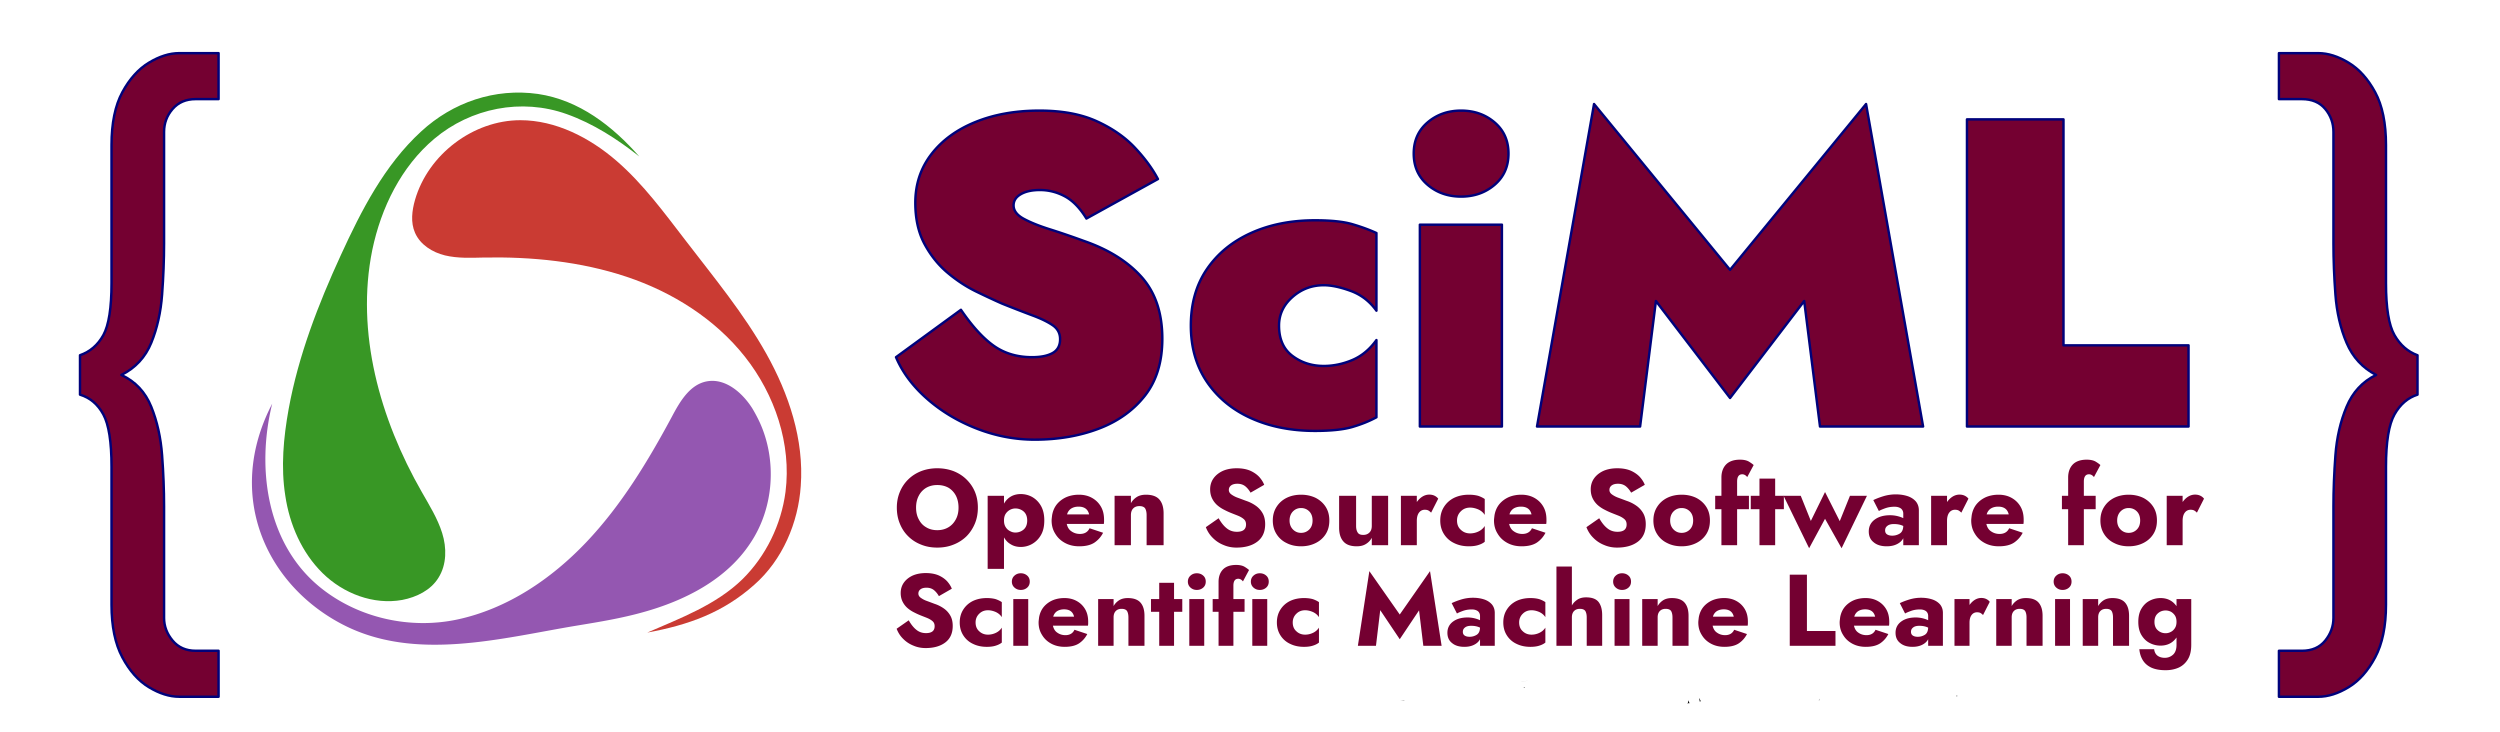 <?xml version="1.0" encoding="UTF-8" standalone="no"?>
<svg
   xmlns:dc="http://purl.org/dc/elements/1.1/"
   xmlns:cc="http://creativecommons.org/ns#"
   xmlns:rdf="http://www.w3.org/1999/02/22-rdf-syntax-ns#"
   xmlns:svg="http://www.w3.org/2000/svg"
   xmlns="http://www.w3.org/2000/svg"
   xmlns:sodipodi="http://sodipodi.sourceforge.net/DTD/sodipodi-0.dtd"
   xmlns:inkscape="http://www.inkscape.org/namespaces/inkscape"
   inkscape:version="1.0 (4035a4fb49, 2020-05-01)"
   sodipodi:docname="sciml-min.svg"
   id="svg36"
   version="1.1"
   stroke-miterlimit="2"
   stroke-linejoin="round"
   clip-rule="evenodd"
   fill-rule="evenodd"
   viewBox="0 0 1024 300">
  <defs
     id="defs40" />
  <sodipodi:namedview
     inkscape:current-layer="svg36"
     inkscape:window-maximized="0"
     inkscape:window-y="0"
     inkscape:window-x="0"
     inkscape:cy="148.32816"
     inkscape:cx="512"
     inkscape:zoom="1.1962891"
     showgrid="false"
     id="namedview38"
     inkscape:window-height="982"
     inkscape:window-width="1884"
     inkscape:pageshadow="2"
     inkscape:pageopacity="0"
     guidetolerance="10"
     gridtolerance="10"
     objecttolerance="10"
     borderopacity="1"
     bordercolor="#666666"
     pagecolor="#ffffff" />
  <path
     d="m 625.777,278.826 c 0.522,-0.08 -0.972,0.139 -2.652,0.385 -0.004,0.007 -0.008,0.013 -0.012,0.019 0.903,-0.137 2.383,-0.361 2.664,-0.404 z m -1.662,2.562 c 0.051,0.119 0.097,0.231 0.135,0.338 0.105,-0.099 0.21,-0.198 0.316,-0.295 -0.18,-0.013 -0.278,-0.029 -0.451,-0.043 z m 195.793,2.947 c 8.8e-4,0.006 9.6e-4,0.012 0.002,0.018 0.005,-0.006 0.011,-0.012 -0.002,-0.018 z m -18.322,0.377 c -0.085,0.162 -0.158,0.332 -0.238,0.498 0.127,-0.004 0.216,-0.007 0.342,-0.012 -0.042,-0.19 -0.052,-0.241 -0.104,-0.486 z m -105.699,1.129 c 0.115,0.531 0.235,1.062 0.371,1.588 0.046,0.178 0.38,-0.302 0.295,-0.465 -0.202,-0.385 -0.431,-0.756 -0.666,-1.123 z m 49.316,0.33 c -0.061,0.23 -0.139,0.454 -0.209,0.682 0.056,-10e-4 0.111,-0.004 0.166,-0.006 0.015,-0.225 0.028,-0.451 0.043,-0.676 z m -169.934,0.637 c -0.541,0.092 -1.16,0.191 -1.689,0.281 0.535,-0.057 1.07,-0.117 1.605,-0.176 0.029,-0.034 0.055,-0.072 0.084,-0.105 z m 116.133,0.023 c 0.007,0.332 0.005,0.667 0.029,0.996 -0.138,0.069 -0.27,0.157 -0.406,0.232 0.33,-0.006 0.715,-0.013 1.049,-0.019 -0.231,-0.398 -0.455,-0.802 -0.672,-1.209 z"
     id="path10" />
  <path
     id="path12"
     fill-rule="nonzero"
     fill="#740031"
     d="M367.342 207.915c0-2.377.44-4.534 1.277-6.516a15.249 15.249 0 013.477-5.106c1.497-1.453 3.258-2.554 5.283-3.346 1.981-.749 4.183-1.145 6.516-1.145 2.377 0 4.578.396 6.604 1.145 2.025.792 3.786 1.893 5.282 3.346 1.497 1.452 2.686 3.125 3.522 5.106.837 1.982 1.233 4.139 1.233 6.516s-.396 4.578-1.233 6.56c-.836 1.98-1.98 3.742-3.434 5.194a15.77 15.77 0 01-5.282 3.39c-2.026.837-4.27 1.233-6.692 1.233-2.421 0-4.623-.396-6.648-1.233-2.025-.792-3.786-1.937-5.239-3.39-1.496-1.452-2.641-3.213-3.434-5.194-.836-1.982-1.232-4.183-1.232-6.56zm7.88 0c0 1.805.352 3.434 1.1 4.799.705 1.408 1.718 2.509 3.038 3.257 1.277.793 2.818 1.189 4.535 1.189s3.258-.396 4.578-1.189c1.277-.748 2.29-1.849 3.038-3.257.748-1.365 1.1-2.994 1.1-4.799 0-1.805-.352-3.434-1.056-4.843a8.22 8.22 0 00-2.994-3.257c-1.32-.749-2.861-1.145-4.666-1.145-1.717 0-3.258.396-4.535 1.145a8.02 8.02 0 00-3.037 3.257c-.749 1.41-1.1 3.038-1.1 4.843zM420.743 213.198c0-1.585-.484-2.818-1.409-3.654a5.104 5.104 0 00-3.434-1.277c-.748 0-1.452.176-2.157.528-.748.397-1.32.925-1.805 1.63-.484.748-.704 1.672-.704 2.773 0 1.1.22 1.981.704 2.73.485.748 1.057 1.276 1.805 1.628a4.284 4.284 0 002.157.573c1.321 0 2.466-.44 3.434-1.277.925-.837 1.41-2.07 1.41-3.654zm7 0c0 2.377-.44 4.358-1.365 5.943-.924 1.629-2.157 2.818-3.61 3.654a9.256 9.256 0 01-4.666 1.233c-1.541 0-2.906-.352-4.05-1.057-1.19-.66-2.114-1.629-2.818-2.861v12.899h-6.692v-29.937h6.692v3.214c.704-1.233 1.629-2.201 2.817-2.905 1.145-.66 2.51-1.013 4.05-1.013 1.63 0 3.214.396 4.667 1.189 1.453.836 2.686 2.025 3.61 3.654.925 1.628 1.365 3.61 1.365 5.987zM436.944 214.607c.308 1.364.925 2.377 1.937 3.037 1.013.705 2.157 1.057 3.478 1.057 1.893 0 3.214-.793 3.918-2.333l5.547 1.849c-.792 1.584-1.937 2.905-3.434 3.962-1.54 1.056-3.654 1.585-6.34 1.585-2.156 0-4.093-.44-5.81-1.365-1.717-.925-3.038-2.157-4.006-3.786-1.013-1.585-1.497-3.39-1.497-5.415 0-.396.044-.749.088-1.145s.088-.748.132-1.1c.308-1.673.924-3.126 1.937-4.403 1.012-1.232 2.29-2.201 3.83-2.905 1.54-.66 3.302-1.013 5.195-1.013 1.937 0 3.698.396 5.239 1.233 1.54.836 2.773 1.98 3.698 3.522.924 1.54 1.364 3.346 1.364 5.503v.704c0 .308-.044.66-.088 1.013h-15.188zm.132-3.918h9.025c-.484-2.114-1.937-3.17-4.314-3.17-1.189 0-2.201.264-3.038.792a4.04 4.04 0 00-1.673 2.378zM469.654 210.997c0-1.189-.22-2.113-.616-2.774-.44-.616-1.233-.924-2.334-.924-1.056 0-1.893.308-2.509.924-.66.66-.969 1.585-.969 2.774v12.326h-6.691v-20.25h6.691v3.037c.573-1.057 1.41-1.893 2.422-2.553 1.012-.617 2.245-.925 3.742-.925 2.51 0 4.358.66 5.503 1.981 1.144 1.32 1.717 3.214 1.717 5.68v13.03h-6.956v-12.326zM499.15 212.273c1.057 1.85 2.157 3.214 3.346 4.139 1.144.924 2.51 1.408 4.138 1.408 2.51 0 3.742-1.012 3.742-2.993 0-.88-.264-1.585-.836-2.113-.573-.529-1.365-1.013-2.29-1.41-.968-.395-2.025-.792-3.213-1.276a30.885 30.885 0 01-2.554-1.189 13.595 13.595 0 01-2.773-1.804 8.851 8.851 0 01-2.157-2.73c-.573-1.1-.88-2.377-.88-3.874 0-1.717.483-3.258 1.408-4.535.924-1.276 2.201-2.289 3.83-3.037 1.629-.705 3.522-1.057 5.635-1.057 2.201 0 4.05.352 5.591 1.013 1.54.704 2.774 1.585 3.698 2.597.925 1.057 1.585 2.113 1.981 3.17l-5.59 3.214c-.661-1.145-1.41-2.025-2.246-2.686-.88-.66-1.937-.968-3.126-.968-1.1 0-1.937.22-2.553.66-.66.484-.969 1.1-.969 1.893 0 .704.352 1.32 1.013 1.805.66.484 1.497.969 2.597 1.365 1.1.396 2.245.836 3.434 1.276a15.18 15.18 0 013.962 1.982 9.42 9.42 0 012.818 3.081c.704 1.233 1.056 2.73 1.056 4.49 0 3.126-1.056 5.504-3.17 7.133-2.112 1.628-4.974 2.465-8.584 2.465-1.893 0-3.654-.352-5.283-1.057a12.796 12.796 0 01-4.402-2.905c-1.277-1.233-2.202-2.686-2.862-4.403l5.239-3.654zM528.207 213.198c0 1.54.484 2.773 1.408 3.698.925.924 2.026 1.365 3.302 1.365 1.277 0 2.422-.44 3.346-1.365.925-.925 1.365-2.157 1.365-3.698s-.44-2.818-1.365-3.742c-.924-.925-2.069-1.365-3.346-1.365-1.276 0-2.377.44-3.302 1.365-.924.924-1.408 2.201-1.408 3.742zm-6.868 0c0-2.157.528-4.006 1.54-5.591 1.013-1.585 2.378-2.818 4.14-3.698 1.716-.837 3.697-1.277 5.898-1.277 2.201 0 4.183.44 5.944 1.277 1.716.88 3.125 2.113 4.138 3.698 1.012 1.585 1.497 3.434 1.497 5.59 0 2.158-.485 4.007-1.497 5.592-1.013 1.585-2.422 2.817-4.138 3.654-1.761.88-3.743 1.32-5.944 1.32-2.2 0-4.182-.44-5.899-1.32a9.814 9.814 0 01-4.138-3.654c-1.013-1.585-1.541-3.434-1.541-5.591zM555.457 215.4c0 1.188.22 2.068.66 2.729.396.66 1.145.968 2.245.968 1.057 0 1.893-.308 2.554-.968.66-.66.968-1.541.968-2.73v-12.327h6.692v20.251h-6.692v-3.037a6.516 6.516 0 01-2.377 2.51c-1.012.66-2.29.968-3.786.968-2.51 0-4.314-.66-5.459-1.981-1.189-1.321-1.761-3.214-1.761-5.68v-13.03h6.956v12.326zM586.186 209.984c-.352-.352-.704-.66-1.1-.88-.397-.22-.925-.309-1.497-.309-.969 0-1.761.397-2.334 1.145-.616.793-.924 1.937-.924 3.39v9.993h-6.516v-20.25h6.516v2.553c.66-.925 1.409-1.673 2.333-2.245.88-.529 1.805-.793 2.774-.793.748 0 1.453.132 2.113.44.66.308 1.189.749 1.54 1.233l-2.905 5.723zM596.796 213.198c0 1.629.528 2.905 1.584 3.83 1.013.969 2.29 1.453 3.786 1.453a7.844 7.844 0 003.434-.793c1.101-.528 1.937-1.276 2.554-2.245v6.472c-.705.572-1.585 1.012-2.598 1.32-1.056.353-2.377.529-3.918.529-2.245 0-4.27-.44-6.031-1.321a9.814 9.814 0 01-4.138-3.654c-1.013-1.585-1.541-3.434-1.541-5.591s.528-4.006 1.54-5.591c1.013-1.585 2.378-2.818 4.139-3.698 1.76-.837 3.786-1.277 6.031-1.277 1.541 0 2.862.176 3.918.484 1.013.353 1.893.793 2.598 1.277v6.516c-.617-.969-1.497-1.717-2.642-2.246-1.144-.484-2.245-.748-3.346-.748-1.496 0-2.773.484-3.786 1.497-1.056 1.012-1.584 2.29-1.584 3.786zM618.148 214.607c.308 1.364.924 2.377 1.937 3.037 1.012.705 2.157 1.057 3.478 1.057 1.893 0 3.214-.793 3.918-2.333l5.547 1.849c-.792 1.584-1.937 2.905-3.434 3.962-1.54 1.056-3.654 1.585-6.34 1.585-2.157 0-4.094-.44-5.81-1.365-1.718-.925-3.038-2.157-4.007-3.786-1.012-1.585-1.497-3.39-1.497-5.415 0-.396.044-.749.088-1.145s.089-.748.133-1.1c.308-1.673.924-3.126 1.937-4.403 1.012-1.232 2.289-2.201 3.83-2.905 1.54-.66 3.302-1.013 5.195-1.013 1.937 0 3.698.396 5.238 1.233 1.541.836 2.774 1.98 3.698 3.522.925 1.54 1.365 3.346 1.365 5.503v.704c0 .308-.044.66-.088 1.013h-15.188zm.132-3.918h9.025c-.484-2.114-1.937-3.17-4.315-3.17-1.188 0-2.2.264-3.037.792a4.04 4.04 0 00-1.673 2.378zM655.04 212.273c1.057 1.85 2.157 3.214 3.346 4.139 1.145.924 2.51 1.408 4.138 1.408 2.51 0 3.742-1.012 3.742-2.993 0-.88-.264-1.585-.836-2.113-.573-.529-1.365-1.013-2.29-1.41-.968-.395-2.025-.792-3.213-1.276a30.885 30.885 0 01-2.554-1.189 13.595 13.595 0 01-2.773-1.804 8.851 8.851 0 01-2.157-2.73c-.573-1.1-.88-2.377-.88-3.874 0-1.717.483-3.258 1.408-4.535.924-1.276 2.201-2.289 3.83-3.037 1.629-.705 3.522-1.057 5.635-1.057 2.201 0 4.05.352 5.591 1.013 1.541.704 2.774 1.585 3.698 2.597.925 1.057 1.585 2.113 1.981 3.17l-5.59 3.214c-.661-1.145-1.41-2.025-2.246-2.686-.88-.66-1.937-.968-3.126-.968-1.1 0-1.937.22-2.553.66-.66.484-.969 1.1-.969 1.893 0 .704.353 1.32 1.013 1.805.66.484 1.497.969 2.597 1.365 1.101.396 2.246.836 3.434 1.276a15.18 15.18 0 013.962 1.982 9.42 9.42 0 012.818 3.081c.704 1.233 1.057 2.73 1.057 4.49 0 3.126-1.057 5.504-3.17 7.133-2.113 1.628-4.975 2.465-8.585 2.465-1.893 0-3.654-.352-5.283-1.057a12.796 12.796 0 01-4.402-2.905c-1.277-1.233-2.201-2.686-2.862-4.403l5.24-3.654zM684.096 213.198c0 1.54.484 2.773 1.408 3.698.925.924 2.025 1.365 3.302 1.365 1.277 0 2.422-.44 3.346-1.365.925-.925 1.365-2.157 1.365-3.698s-.44-2.818-1.365-3.742c-.924-.925-2.07-1.365-3.346-1.365-1.277 0-2.377.44-3.302 1.365-.924.924-1.408 2.201-1.408 3.742zm-6.868 0c0-2.157.528-4.006 1.54-5.591 1.013-1.585 2.378-2.818 4.139-3.698 1.717-.837 3.698-1.277 5.9-1.277 2.2 0 4.181.44 5.942 1.277 1.717.88 3.126 2.113 4.139 3.698 1.012 1.585 1.497 3.434 1.497 5.59 0 2.158-.485 4.007-1.497 5.592-1.013 1.585-2.422 2.817-4.139 3.654-1.76.88-3.742 1.32-5.943 1.32-2.201 0-4.182-.44-5.899-1.32a9.814 9.814 0 01-4.138-3.654c-1.013-1.585-1.541-3.434-1.541-5.591zM715.661 195.412c-.572-.748-1.276-1.144-2.025-1.144-1.409 0-2.113 1.012-2.113 2.993v5.811h4.843v5.503h-4.843v14.748h-6.427v-14.748h-2.554v-5.503h2.554v-7.484c0-2.245.66-4.05 1.937-5.37 1.276-1.277 3.17-1.938 5.679-1.938 1.497 0 2.685.264 3.566.749.88.528 1.54 1.012 2.025 1.452l-2.642 4.931zM720.68 196.028h6.427v7.044h3.566v5.503h-3.566v14.748h-6.428v-14.748h-3.565v-5.503h3.565v-7.044z" />
  <path
     id="path14"
     fill-rule="nonzero"
     fill="#740031"
     d="M730.541 203.072h7.044l4.139 10.302 5.81-11.843 6.032 11.931 4.182-10.39h6.956l-10.39 21.484-6.78-12.063-6.515 12.063-10.478-21.484zM769.59 209.324l-2.289-4.49c1.189-.573 2.553-1.101 4.138-1.586a17.463 17.463 0 015.107-.748c1.805 0 3.434.264 4.887.748 1.409.485 2.51 1.233 3.346 2.202.792 1.012 1.188 2.2 1.188 3.61v14.263h-6.383v-2.861c-.573 1.1-1.497 1.893-2.686 2.465-1.188.573-2.553.837-4.094.837-2.245 0-4.006-.529-5.327-1.63-1.365-1.056-2.025-2.553-2.025-4.446 0-2.069.837-3.698 2.465-4.886 1.63-1.189 3.698-1.761 6.296-1.761 1.012 0 2.025.132 2.95.352.924.22 1.76.528 2.42.836v-1.849c0-.836-.307-1.54-.924-2.069-.66-.484-1.54-.748-2.641-.748-1.453 0-2.73.22-3.918.66-1.189.44-2.025.793-2.51 1.1zm2.554 7.924c0 .749.264 1.277.792 1.629.528.352 1.233.528 2.113.528a5.76 5.76 0 003.126-.88c.88-.573 1.365-1.585 1.409-3.082-1.057-.528-2.333-.792-3.83-.792-1.145 0-2.025.22-2.642.704-.66.484-.968 1.1-.968 1.893zM803.358 209.984c-.353-.352-.705-.66-1.1-.88-.397-.22-.925-.309-1.498-.309-.968 0-1.76.397-2.333 1.145-.616.793-.925 1.937-.925 3.39v9.993h-6.515v-20.25h6.515v2.553c.66-.925 1.41-1.673 2.334-2.245.88-.529 1.805-.793 2.773-.793.749 0 1.453.132 2.113.44.66.308 1.19.749 1.541 1.233l-2.905 5.723zM813.615 214.607c.308 1.364.924 2.377 1.937 3.037 1.012.705 2.157 1.057 3.478 1.057 1.893 0 3.214-.793 3.918-2.333l5.547 1.849c-.792 1.584-1.937 2.905-3.434 3.962-1.54 1.056-3.654 1.585-6.34 1.585-2.157 0-4.094-.44-5.81-1.365-1.717-.925-3.038-2.157-4.007-3.786-1.012-1.585-1.497-3.39-1.497-5.415 0-.396.044-.749.089-1.145.044-.396.088-.748.132-1.1.308-1.673.924-3.126 1.937-4.403 1.012-1.232 2.289-2.201 3.83-2.905 1.54-.66 3.302-1.013 5.195-1.013 1.937 0 3.698.396 5.238 1.233 1.541.836 2.774 1.98 3.698 3.522.925 1.54 1.365 3.346 1.365 5.503v.704c0 .308-.044.66-.088 1.013h-15.188zm.132-3.918h9.025c-.484-2.114-1.937-3.17-4.314-3.17-1.19 0-2.202.264-3.038.792a4.04 4.04 0 00-1.673 2.378zM857.683 195.412c-.572-.748-1.277-1.144-2.025-1.144-1.409 0-2.113 1.012-2.113 2.993v5.811h4.842v5.503h-4.842v14.748h-6.428v-14.748h-2.553v-5.503h2.553v-7.484c0-2.245.66-4.05 1.937-5.37 1.277-1.277 3.17-1.938 5.68-1.938 1.496 0 2.685.264 3.565.749.88.528 1.541 1.012 2.026 1.452l-2.642 4.931zM867.192 213.198c0 1.54.484 2.773 1.408 3.698.925.924 2.026 1.365 3.302 1.365 1.277 0 2.422-.44 3.346-1.365.925-.925 1.365-2.157 1.365-3.698s-.44-2.818-1.365-3.742c-.924-.925-2.07-1.365-3.346-1.365-1.276 0-2.377.44-3.302 1.365-.924.924-1.408 2.201-1.408 3.742zm-6.868 0c0-2.157.528-4.006 1.54-5.591 1.013-1.585 2.378-2.818 4.139-3.698 1.717-.837 3.698-1.277 5.9-1.277 2.2 0 4.182.44 5.942 1.277 1.717.88 3.126 2.113 4.139 3.698 1.012 1.585 1.497 3.434 1.497 5.59 0 2.158-.485 4.007-1.497 5.592-1.013 1.585-2.422 2.817-4.139 3.654-1.76.88-3.742 1.32-5.943 1.32-2.201 0-4.182-.44-5.899-1.32a9.814 9.814 0 01-4.138-3.654c-1.013-1.585-1.541-3.434-1.541-5.591zM899.858 209.984c-.352-.352-.704-.66-1.1-.88-.397-.22-.925-.309-1.497-.309-.969 0-1.761.397-2.334 1.145-.616.793-.924 1.937-.924 3.39v9.993h-6.516v-20.25h6.516v2.553c.66-.925 1.409-1.673 2.333-2.245.88-.529 1.805-.793 2.774-.793.748 0 1.452.132 2.113.44.66.308 1.188.749 1.54 1.233l-2.905 5.723zM372.213 254.083c1 1.748 2.04 3.038 3.164 3.912 1.082.874 2.372 1.332 3.912 1.332 2.373 0 3.538-.957 3.538-2.83 0-.833-.25-1.499-.79-1.998-.542-.5-1.291-.957-2.165-1.332-.916-.375-1.915-.75-3.039-1.207a29.2 29.2 0 01-2.414-1.124 12.854 12.854 0 01-2.622-1.706 8.368 8.368 0 01-2.04-2.581c-.54-1.04-.832-2.248-.832-3.663 0-1.623.458-3.08 1.332-4.287.874-1.207 2.081-2.164 3.621-2.872 1.54-.666 3.33-.999 5.328-.999 2.081 0 3.83.333 5.286.957 1.457.666 2.622 1.499 3.496 2.456.874 1 1.499 1.998 1.873 2.997l-5.286 3.039c-.624-1.083-1.332-1.915-2.122-2.54-.833-.624-1.832-.915-2.956-.915-1.04 0-1.831.208-2.414.624-.624.458-.916 1.04-.916 1.79 0 .666.333 1.249.958 1.706a9.572 9.572 0 002.456 1.29c1.04.375 2.122.792 3.246 1.208a14.352 14.352 0 013.746 1.873 8.906 8.906 0 012.664 2.913c.666 1.166.999 2.581.999 4.246 0 2.955-.999 5.203-2.997 6.743-1.998 1.54-4.703 2.33-8.116 2.33-1.79 0-3.455-.332-4.995-.998a12.098 12.098 0 01-4.162-2.747c-1.207-1.166-2.081-2.54-2.706-4.163l4.953-3.454zM399.601 254.957c0 1.54.5 2.747 1.499 3.621.957.916 2.164 1.374 3.58 1.374 1.123 0 2.205-.25 3.246-.75 1.04-.5 1.831-1.207 2.414-2.122v6.118c-.666.541-1.499.957-2.456 1.249-.999.333-2.248.5-3.704.5-2.123 0-4.038-.417-5.703-1.25a9.279 9.279 0 01-3.912-3.454c-.958-1.498-1.457-3.247-1.457-5.286 0-2.04.5-3.788 1.457-5.286.957-1.499 2.247-2.664 3.912-3.497 1.665-.79 3.58-1.207 5.703-1.207 1.456 0 2.705.167 3.704.458.957.333 1.79.75 2.456 1.207v6.16c-.583-.915-1.415-1.623-2.498-2.122-1.082-.458-2.122-.708-3.163-.708-1.415 0-2.622.458-3.58 1.415-.998.958-1.498 2.165-1.498 3.58zM415.043 245.384h6.119v19.146h-6.119v-19.146zm-.583-7.16c0-.999.375-1.831 1.083-2.455.707-.625 1.54-.958 2.58-.958s1.915.333 2.623.958c.707.624 1.04 1.456 1.04 2.455 0 1-.333 1.832-1.04 2.456-.708.625-1.582.958-2.623.958-1.04 0-1.873-.333-2.58-.958-.708-.624-1.083-1.457-1.083-2.456zM431.276 256.289c.291 1.29.874 2.247 1.832 2.872.957.666 2.039.999 3.288.999 1.79 0 3.038-.75 3.704-2.206l5.245 1.748c-.75 1.498-1.832 2.747-3.247 3.746-1.457.999-3.455 1.498-5.994 1.498-2.04 0-3.87-.416-5.494-1.29-1.623-.874-2.872-2.04-3.788-3.58-.957-1.498-1.415-3.205-1.415-5.12 0-.374.042-.707.084-1.081.041-.375.083-.708.124-1.04.292-1.583.874-2.956 1.832-4.163.957-1.166 2.164-2.081 3.621-2.747 1.457-.625 3.122-.958 4.911-.958 1.832 0 3.497.375 4.954 1.166 1.456.79 2.622 1.873 3.496 3.33.874 1.456 1.29 3.163 1.29 5.202v.666c0 .292-.041.625-.083.958h-14.36zm.125-3.705h8.533c-.458-1.998-1.832-2.997-4.08-2.997-1.123 0-2.08.25-2.871.75a3.82 3.82 0 00-1.582 2.247zM462.202 252.876c0-1.124-.208-1.998-.583-2.623-.416-.582-1.165-.874-2.206-.874-.999 0-1.79.292-2.372.874-.625.625-.916 1.499-.916 2.623v11.654h-6.327v-19.146h6.327v2.872c.541-1 1.332-1.79 2.29-2.415.957-.582 2.122-.874 3.537-.874 2.373 0 4.12.625 5.203 1.873 1.082 1.25 1.623 3.039 1.623 5.37v12.32h-6.576v-11.654zM474.814 238.724h6.077v6.66h3.371v5.202h-3.371v13.944h-6.077v-13.944h-3.372v-5.202h3.372v-6.66zM487.134 245.384h6.119v19.146h-6.119v-19.146zm-.583-7.16c0-.999.375-1.831 1.082-2.455.708-.625 1.54-.958 2.581-.958 1.04 0 1.915.333 2.622.958.708.624 1.04 1.456 1.04 2.455 0 1-.332 1.832-1.04 2.456-.707.625-1.581.958-2.622.958-1.04 0-1.873-.333-2.58-.958-.708-.624-1.083-1.457-1.083-2.456zM509.111 238.141c-.541-.707-1.207-1.082-1.915-1.082-1.331 0-1.997.957-1.997 2.83v5.495h4.578v5.202H505.2v13.944h-6.077v-13.944h-2.415v-5.202h2.415v-7.076c0-2.123.624-3.83 1.831-5.078 1.207-1.207 2.997-1.832 5.37-1.832 1.415 0 2.538.25 3.37.708.833.5 1.458.957 1.915 1.373l-2.497 4.662zM512.94 245.384h6.118v19.146h-6.118v-19.146zm-.583-7.16c0-.999.375-1.831 1.082-2.455.708-.625 1.54-.958 2.58-.958 1.041 0 1.915.333 2.623.958.708.624 1.04 1.456 1.04 2.455 0 1-.332 1.832-1.04 2.456-.708.625-1.582.958-2.622.958-1.04 0-1.873-.333-2.58-.958-.708-.624-1.083-1.457-1.083-2.456zM529.506 254.957c0 1.54.5 2.747 1.499 3.621.957.916 2.164 1.374 3.58 1.374 1.123 0 2.205-.25 3.246-.75 1.04-.5 1.831-1.207 2.414-2.122v6.118c-.666.541-1.498.957-2.456 1.249-.999.333-2.247.5-3.704.5-2.123 0-4.038-.417-5.703-1.25a9.279 9.279 0 01-3.912-3.454c-.957-1.498-1.457-3.247-1.457-5.286 0-2.04.5-3.788 1.457-5.286.957-1.499 2.248-2.664 3.912-3.497 1.665-.79 3.58-1.207 5.703-1.207 1.457 0 2.705.167 3.704.458.958.333 1.79.75 2.456 1.207v6.16c-.583-.915-1.415-1.623-2.497-2.122-1.083-.458-2.123-.708-3.164-.708-1.415 0-2.622.458-3.58 1.415-.998.958-1.498 2.165-1.498 3.58zM565.343 249.92l-1.748 14.61h-7.409l4.703-30.593 12.446 17.773 12.403-17.773 4.745 30.593h-7.492l-1.748-14.526-7.908 11.82-7.992-11.904zM596.768 251.294l-2.164-4.246c1.124-.54 2.414-1.04 3.913-1.498a16.51 16.51 0 014.828-.708c1.706 0 3.246.25 4.62.708 1.332.458 2.372 1.166 3.163 2.081.75.958 1.124 2.081 1.124 3.413v13.486h-6.035v-2.705c-.541 1.04-1.415 1.79-2.54 2.33-1.123.542-2.413.791-3.87.791-2.123 0-3.788-.5-5.036-1.54-1.29-.999-1.915-2.414-1.915-4.204 0-1.956.79-3.496 2.33-4.62s3.497-1.665 5.953-1.665c.957 0 1.914.125 2.789.333.874.208 1.664.5 2.289.791v-1.748c0-.79-.292-1.457-.874-1.956-.625-.458-1.457-.708-2.498-.708-1.373 0-2.58.208-3.704.624-1.124.417-1.915.75-2.373 1.041zm2.415 7.492c0 .708.25 1.207.749 1.54.5.333 1.165.5 1.998.5a5.446 5.446 0 002.955-.833c.832-.54 1.29-1.498 1.332-2.913-1-.5-2.206-.75-3.621-.75-1.083 0-1.915.209-2.498.666-.624.458-.915 1.04-.915 1.79zM622.242 254.957c0 1.54.5 2.747 1.498 3.621.957.916 2.165 1.374 3.58 1.374 1.124 0 2.206-.25 3.246-.75s1.832-1.207 2.414-2.122v6.118c-.666.541-1.498.957-2.455 1.249-1 .333-2.248.5-3.705.5-2.123 0-4.037-.417-5.702-1.25a9.279 9.279 0 01-3.913-3.454c-.957-1.498-1.456-3.247-1.456-5.286 0-2.04.499-3.788 1.456-5.286.958-1.499 2.248-2.664 3.913-3.497 1.665-.79 3.58-1.207 5.702-1.207 1.457 0 2.706.167 3.705.458.957.333 1.79.75 2.455 1.207v6.16c-.582-.915-1.415-1.623-2.497-2.122-1.082-.458-2.123-.708-3.163-.708-1.415 0-2.623.458-3.58 1.415-.999.958-1.498 2.165-1.498 3.58zM649.922 252.876c0-1.124-.209-1.998-.583-2.623-.416-.582-1.166-.874-2.206-.874-1 0-1.79.292-2.373.874-.624.625-.915 1.499-.915 2.623v11.654h-6.327v-32.466h6.327v15.942c.54-1 1.332-1.79 2.289-2.414.957-.625 2.123-.916 3.538-.916 2.372 0 4.079.624 5.078 1.873.999 1.29 1.498 3.08 1.498 5.411v12.57h-6.326v-11.654zM661.326 245.384h6.118v19.146h-6.118v-19.146zm-.583-7.16c0-.999.375-1.831 1.082-2.455.708-.625 1.54-.958 2.58-.958 1.041 0 1.915.333 2.623.958.708.624 1.04 1.456 1.04 2.455 0 1-.332 1.832-1.04 2.456-.708.625-1.582.958-2.622.958-1.04 0-1.873-.333-2.58-.958-.708-.624-1.083-1.457-1.083-2.456zM685.05 252.876c0-1.124-.208-1.998-.583-2.623-.416-.582-1.165-.874-2.206-.874-.998 0-1.79.292-2.372.874-.624.625-.916 1.499-.916 2.623v11.654h-6.326v-19.146h6.326v2.872c.541-1 1.332-1.79 2.29-2.415.957-.582 2.122-.874 3.537-.874 2.373 0 4.121.625 5.203 1.873 1.083 1.25 1.624 3.039 1.624 5.37v12.32h-6.577v-11.654zM701.492 256.289c.292 1.29.874 2.247 1.832 2.872.957.666 2.04.999 3.288.999 1.79 0 3.038-.75 3.704-2.206l5.245 1.748c-.75 1.498-1.832 2.747-3.247 3.746-1.457.999-3.455 1.498-5.994 1.498-2.04 0-3.87-.416-5.494-1.29-1.623-.874-2.872-2.04-3.787-3.58-.958-1.498-1.416-3.205-1.416-5.12 0-.374.042-.707.084-1.081.041-.375.083-.708.124-1.04.292-1.583.875-2.956 1.832-4.163.957-1.166 2.164-2.081 3.621-2.747 1.457-.625 3.122-.958 4.912-.958 1.831 0 3.496.375 4.953 1.166 1.456.79 2.622 1.873 3.496 3.33.874 1.456 1.29 3.163 1.29 5.202v.666c0 .292-.041.625-.083.958h-14.36zm.125-3.705h8.533c-.458-1.998-1.832-2.997-4.08-2.997-1.123 0-2.08.25-2.871.75a3.82 3.82 0 00-1.582 2.247zM733.083 235.394h7.034v23.06h11.696v6.076h-18.73v-29.136zM759.39 256.289c.29 1.29.874 2.247 1.83 2.872.958.666 2.04.999 3.289.999 1.79 0 3.039-.75 3.704-2.206l5.245 1.748c-.75 1.498-1.831 2.747-3.247 3.746-1.456.999-3.454 1.498-5.993 1.498-2.04 0-3.871-.416-5.495-1.29-1.623-.874-2.872-2.04-3.787-3.58-.958-1.498-1.415-3.205-1.415-5.12 0-.374.041-.707.083-1.081.041-.375.083-.708.125-1.04.291-1.583.874-2.956 1.831-4.163.957-1.166 2.165-2.081 3.621-2.747 1.457-.625 3.122-.958 4.912-.958 1.831 0 3.496.375 4.953 1.166 1.457.79 2.622 1.873 3.496 3.33.874 1.456 1.29 3.163 1.29 5.202v.666c0 .292-.041.625-.083.958h-14.36zm.124-3.705h8.533c-.458-1.998-1.831-2.997-4.08-2.997-1.123 0-2.08.25-2.871.75a3.82 3.82 0 00-1.582 2.247zM780.326 251.294l-2.165-4.246c1.124-.54 2.415-1.04 3.913-1.498a16.51 16.51 0 014.828-.708c1.707 0 3.247.25 4.62.708 1.332.458 2.373 1.166 3.164 2.081.749.958 1.124 2.081 1.124 3.413v13.486h-6.036v-2.705c-.54 1.04-1.415 1.79-2.539 2.33-1.124.542-2.414.791-3.87.791-2.124 0-3.788-.5-5.037-1.54-1.29-.999-1.915-2.414-1.915-4.204 0-1.956.791-3.496 2.331-4.62s3.496-1.665 5.952-1.665c.958 0 1.915.125 2.789.333.874.208 1.665.5 2.29.791v-1.748c0-.79-.292-1.457-.875-1.956-.624-.458-1.457-.708-2.497-.708-1.374 0-2.58.208-3.705.624-1.124.417-1.914.75-2.372 1.041zm2.414 7.492c0 .708.25 1.207.75 1.54.499.333 1.165.5 1.997.5a5.446 5.446 0 002.955-.833c.833-.54 1.29-1.498 1.332-2.913-.999-.5-2.206-.75-3.621-.75-1.082 0-1.915.209-2.497.666-.625.458-.916 1.04-.916 1.79zM812.25 251.918c-.332-.333-.665-.624-1.04-.832-.375-.208-.874-.291-1.415-.291-.916 0-1.665.374-2.206 1.082-.583.749-.874 1.831-.874 3.205v9.448h-6.16v-19.146h6.16v2.414c.624-.874 1.332-1.582 2.206-2.123.832-.5 1.706-.75 2.622-.75.708 0 1.374.126 1.998.417.624.291 1.124.708 1.457 1.165l-2.747 5.411zM830.064 252.876c0-1.124-.208-1.998-.582-2.623-.417-.582-1.166-.874-2.206-.874-1 0-1.79.292-2.373.874-.624.625-.916 1.499-.916 2.623v11.654h-6.326v-19.146h6.326v2.872c.541-1 1.332-1.79 2.29-2.415.957-.582 2.122-.874 3.538-.874 2.372 0 4.12.625 5.202 1.873 1.083 1.25 1.624 3.039 1.624 5.37v12.32h-6.577v-11.654zM841.761 245.384h6.119v19.146h-6.119v-19.146zm-.582-7.16c0-.999.374-1.831 1.082-2.455.707-.625 1.54-.958 2.58-.958s1.915.333 2.623.958c.707.624 1.04 1.456 1.04 2.455 0 1-.333 1.832-1.04 2.456-.708.625-1.582.958-2.623.958-1.04 0-1.873-.333-2.58-.958-.708-.624-1.082-1.457-1.082-2.456zM865.486 252.876c0-1.124-.208-1.998-.583-2.623-.416-.582-1.165-.874-2.206-.874-.999 0-1.79.292-2.372.874-.625.625-.916 1.499-.916 2.623v11.654h-6.327v-19.146h6.327v2.872c.541-1 1.332-1.79 2.29-2.415.956-.582 2.122-.874 3.537-.874 2.373 0 4.12.625 5.203 1.873 1.082 1.25 1.623 3.039 1.623 5.37v12.32h-6.576v-11.654zM882.468 254.707c0 1.499.458 2.664 1.373 3.455.874.79 1.956 1.207 3.205 1.207a4.47 4.47 0 002.123-.541c.666-.333 1.207-.833 1.665-1.54.458-.708.666-1.54.666-2.58 0-1.041-.208-1.916-.666-2.623a4.893 4.893 0 00-1.665-1.54c-.708-.333-1.415-.5-2.123-.5-1.249 0-2.33.417-3.205 1.207-.915.791-1.373 1.957-1.373 3.455zm-6.618 0c0-2.164.416-3.954 1.29-5.41.874-1.458 1.998-2.54 3.371-3.247a9.6 9.6 0 014.412-1.083c2.872 0 5.037 1.124 6.577 3.33v-2.913h6.035v18.73c0 2.456-.458 4.454-1.415 5.994-.957 1.54-2.206 2.663-3.788 3.371-1.623.708-3.371 1.04-5.327 1.04-2.373 0-4.33-.374-5.87-1.082-1.54-.749-2.663-1.748-3.454-3.038-.79-1.29-1.249-2.789-1.415-4.495h6.077c.125 1.165.583 2.04 1.373 2.664.791.582 1.79.874 2.997.874 1.332 0 2.456-.458 3.413-1.332.916-.874 1.374-2.206 1.374-3.996v-2.997c-1.54 2.206-3.705 3.33-6.577 3.33a9.6 9.6 0 01-4.412-1.082c-1.373-.708-2.497-1.79-3.371-3.247-.874-1.457-1.29-3.247-1.29-5.41z" />
  <g
     id="g18"
     stroke-width="1.57"
     stroke="#00027b"
     fill-rule="nonzero"
     fill="#740031">
    <path
       id="path16"
       stroke-width="1.001"
       d="M393.602 126.893c4.672 6.829 9.195 11.771 13.568 14.826 4.373 3.055 9.554 4.583 15.545 4.583 3.594 0 6.41-.57 8.446-1.708 2.037-1.138 3.055-3.025 3.055-5.66 0-2.397-.988-4.283-2.965-5.661-1.977-1.378-4.733-2.726-8.267-4.043a579.1 579.1 0 01-12.49-4.853c-2.994-1.318-6.529-2.965-10.602-4.942-4.074-1.976-7.997-4.552-11.771-7.727-3.774-3.175-6.919-7.098-9.435-11.771-2.516-4.673-3.774-10.303-3.774-16.892 0-7.548 2.187-14.167 6.56-19.859 4.373-5.69 10.393-10.093 18.06-13.208 7.668-3.115 16.414-4.672 26.238-4.672 9.225 0 17.012 1.438 23.362 4.313 6.35 2.875 11.561 6.469 15.634 10.782 4.074 4.313 7.249 8.626 9.525 12.939l-29.292 16.174c-2.637-4.313-5.572-7.338-8.806-9.076-3.235-1.736-6.65-2.605-10.244-2.605-3.234 0-5.84.57-7.817 1.707-1.977 1.138-2.965 2.666-2.965 4.583 0 2.156 1.377 3.983 4.133 5.48 2.756 1.498 6.32 2.936 10.693 4.314a324.068 324.068 0 0113.927 4.762c10.063 3.474 17.941 8.386 23.632 14.736 5.69 6.35 8.536 14.796 8.536 25.339 0 9.464-2.366 17.222-7.099 23.272-4.732 6.05-11.051 10.573-18.959 13.568-7.907 2.995-16.653 4.493-26.237 4.493-8.027 0-15.905-1.498-23.632-4.493-7.727-2.995-14.526-7.069-20.397-12.22-5.87-5.152-10.123-10.843-12.759-17.072l26.597-19.409zM523.89 133.363c0 5.51 1.827 9.644 5.481 12.4 3.654 2.755 7.937 4.133 12.85 4.133 3.953 0 7.846-.809 11.68-2.426 3.834-1.618 7.129-4.343 9.884-8.177v31.629c-2.875 1.557-6.14 2.875-9.794 3.953-3.654 1.078-8.776 1.618-15.365 1.618-9.824 0-18.57-1.738-26.237-5.212-7.668-3.474-13.688-8.446-18.061-14.916-4.373-6.47-6.56-14.136-6.56-23.002 0-8.986 2.187-16.683 6.56-23.093 4.373-6.41 10.393-11.351 18.06-14.826 7.668-3.474 16.414-5.211 26.238-5.211 6.59 0 11.71.539 15.365 1.617 3.654 1.079 6.919 2.276 9.794 3.594v31.809c-2.755-3.834-6.26-6.53-10.513-8.087-4.253-1.558-7.937-2.337-11.052-2.337-4.912 0-9.195 1.618-12.849 4.853-3.654 3.235-5.48 7.128-5.48 11.68zM579.06 62.917c0-5.271 1.887-9.525 5.66-12.759 3.775-3.235 8.358-4.852 13.749-4.852 5.39 0 9.974 1.617 13.747 4.852 3.774 3.234 5.66 7.488 5.66 12.76 0 5.27-1.886 9.524-5.66 12.759-3.773 3.234-8.356 4.851-13.747 4.851s-9.974-1.617-13.748-4.851c-3.774-3.235-5.66-7.488-5.66-12.76zm2.516 29.113h33.605v82.665h-33.605V92.03zM678.259 123.3l-6.47 51.395h-42.231L652.92 42.61l55.71 67.93 55.709-67.93 23.36 132.085h-42.23L739 123.3l-30.37 39.715-30.371-39.715zM805.67 48.9h39.535v92.55h51.22v33.245h-90.754V48.9z" />
  </g>
  <g
     id="g22">
    <path
       id="path20"
       stroke-width="1.005"
       stroke="#00027b"
       fill-rule="nonzero"
       fill="#740031"
       d="M67.202 54.05v45.73c0 6.634-.27 13.584-.807 20.847-.538 7.263-2.018 13.853-4.44 19.772-2.42 5.917-6.5 10.311-12.239 13.181 5.74 2.689 9.819 7.038 12.24 13.047 2.421 6.006 3.9 12.641 4.439 19.905.538 7.262.807 14.212.807 20.847v45.73c0 3.407 1.166 6.5 3.497 9.28 2.33 2.78 5.47 4.17 9.415 4.17h9.415v18.83h-16.14c-3.945 0-8.07-1.3-12.375-3.9-4.303-2.601-7.935-6.68-10.894-12.24-2.96-5.56-4.438-12.733-4.438-21.52v-56.49c0-10.222-1.12-17.395-3.363-21.52-2.241-4.124-5.425-6.814-9.549-8.07v-16.14c4.124-1.435 7.308-4.168 9.55-8.204 2.241-4.035 3.362-11.163 3.362-21.385V59.43c0-8.967 1.479-16.184 4.438-21.655 2.96-5.468 6.591-9.504 10.894-12.104 4.305-2.601 8.43-3.901 12.374-3.901h16.14V40.6h-9.414c-3.946 0-7.084 1.345-9.415 4.036-2.331 2.689-3.497 5.827-3.497 9.414z" />
  </g>
  <g
     id="g26">
    <path
       id="path24"
       stroke-width="1.005"
       stroke="#00027b"
       fill-rule="nonzero"
       fill="#740031"
       d="M955.779 253.108v-45.73c0-6.634.269-13.584.807-20.846.538-7.264 2.061-13.899 4.572-19.905 2.511-6.009 6.547-10.358 12.105-13.047-5.558-2.87-9.594-7.264-12.105-13.181-2.51-5.919-4.034-12.509-4.572-19.772-.538-7.263-.807-14.213-.807-20.847V54.05c0-3.587-1.121-6.725-3.363-9.414-2.242-2.69-5.425-4.036-9.55-4.036h-9.415V21.77h16.14c3.946 0 8.07 1.3 12.374 3.9 4.305 2.601 7.935 6.637 10.895 12.105 2.959 5.47 4.439 12.688 4.439 21.655v56.49c0 10.222 1.165 17.35 3.497 21.385 2.33 4.036 5.469 6.77 9.415 8.204v16.14c-3.946 1.256-7.085 3.946-9.415 8.07-2.332 4.125-3.497 11.298-3.497 21.52v56.49c0 8.787-1.48 15.96-4.44 21.52-2.959 5.56-6.59 9.639-10.894 12.24-4.304 2.6-8.428 3.9-12.374 3.9h-16.14v-18.83h9.416c4.124 0 7.307-1.39 9.55-4.17 2.241-2.78 3.362-5.873 3.362-9.28z" />
  </g>
  <g
     id="g34">
    <path
       id="path28"
       fill-rule="nonzero"
       fill="#ca3b33"
       d="M265.12 259.11c13.5-5.875 28.25-11.375 39-21.875 9.624-9.5 15.874-22.375 17.624-35.75 2.5-19.625-4.375-39.875-16.625-55.375s-29.75-26.5-48.5-32.75-38.75-8.25-58.5-7.875c-5.25.125-10.625.375-15.875-.875-5.125-1.25-10.125-4.375-12.25-9.25-1.875-4.25-1.25-9.126 0-13.5 5.375-18.626 23.875-32.626 43.125-32.626 14.5 0 28.375 7.125 39.375 16.625s19.625 21.376 28.5 32.876c11.5 15 23.625 29.625 32.875 46.125s15.5 35.25 14.125 54.125c-1 15.125-7.5 30.375-19 40.5-12.875 11.5-27 16.5-43.875 19.625" />
    <path
       id="path30"
       fill-rule="nonzero"
       fill="#389725"
       d="M261.87 64.11c-9-7.126-18.876-13.5-29.75-17.376-18.5-6.625-39.25-2.5-54.25 10.125-13.5 11.375-21.75 28.125-25.376 45.5-6.875 33.75 3.125 69.25 20.25 99.126 3.125 5.5 6.5 10.875 8.375 16.875s1.875 12.875-1.5 18.25c-3.125 5.125-9 8-14.875 9.125-11.75 2.125-24.125-2.625-32.625-11s-13.5-19.875-15.25-31.625c-1.875-11.75-.75-23.875 1.375-35.625 4-21.875 12.125-42.875 21.375-63 8.375-18.25 17.875-36.876 32.875-50.626 13-12 30.25-17.875 47.875-15.375 16.875 2.5 30.5 13.125 41.5 25.625" />
    <path
       id="path32"
       fill-rule="nonzero"
       fill="#9457b1"
       d="M311.12 172.86a61.442 61.442 0 00-3-5.625c-4.126-6.5-11.126-12.5-18.75-11-6.876 1.375-10.876 8.25-14.126 14.375-9.875 18.375-20.75 36.375-35.125 51.5s-32.375 27.25-52.75 31.625c-19.25 4.125-40.375-.5-55.875-12.875-22.375-17.875-26.5-49.125-20-75.5-19.5 37.5-2.5 74.125 28.75 90.375 29.75 15.5 65.125 5.625 96.125.5 9.125-1.5 18.25-3 27.125-5.5 17.125-4.75 34-13.375 43.75-28.125 9.75-14.375 11.125-34 3.875-49.75" />
  </g>
</svg>
